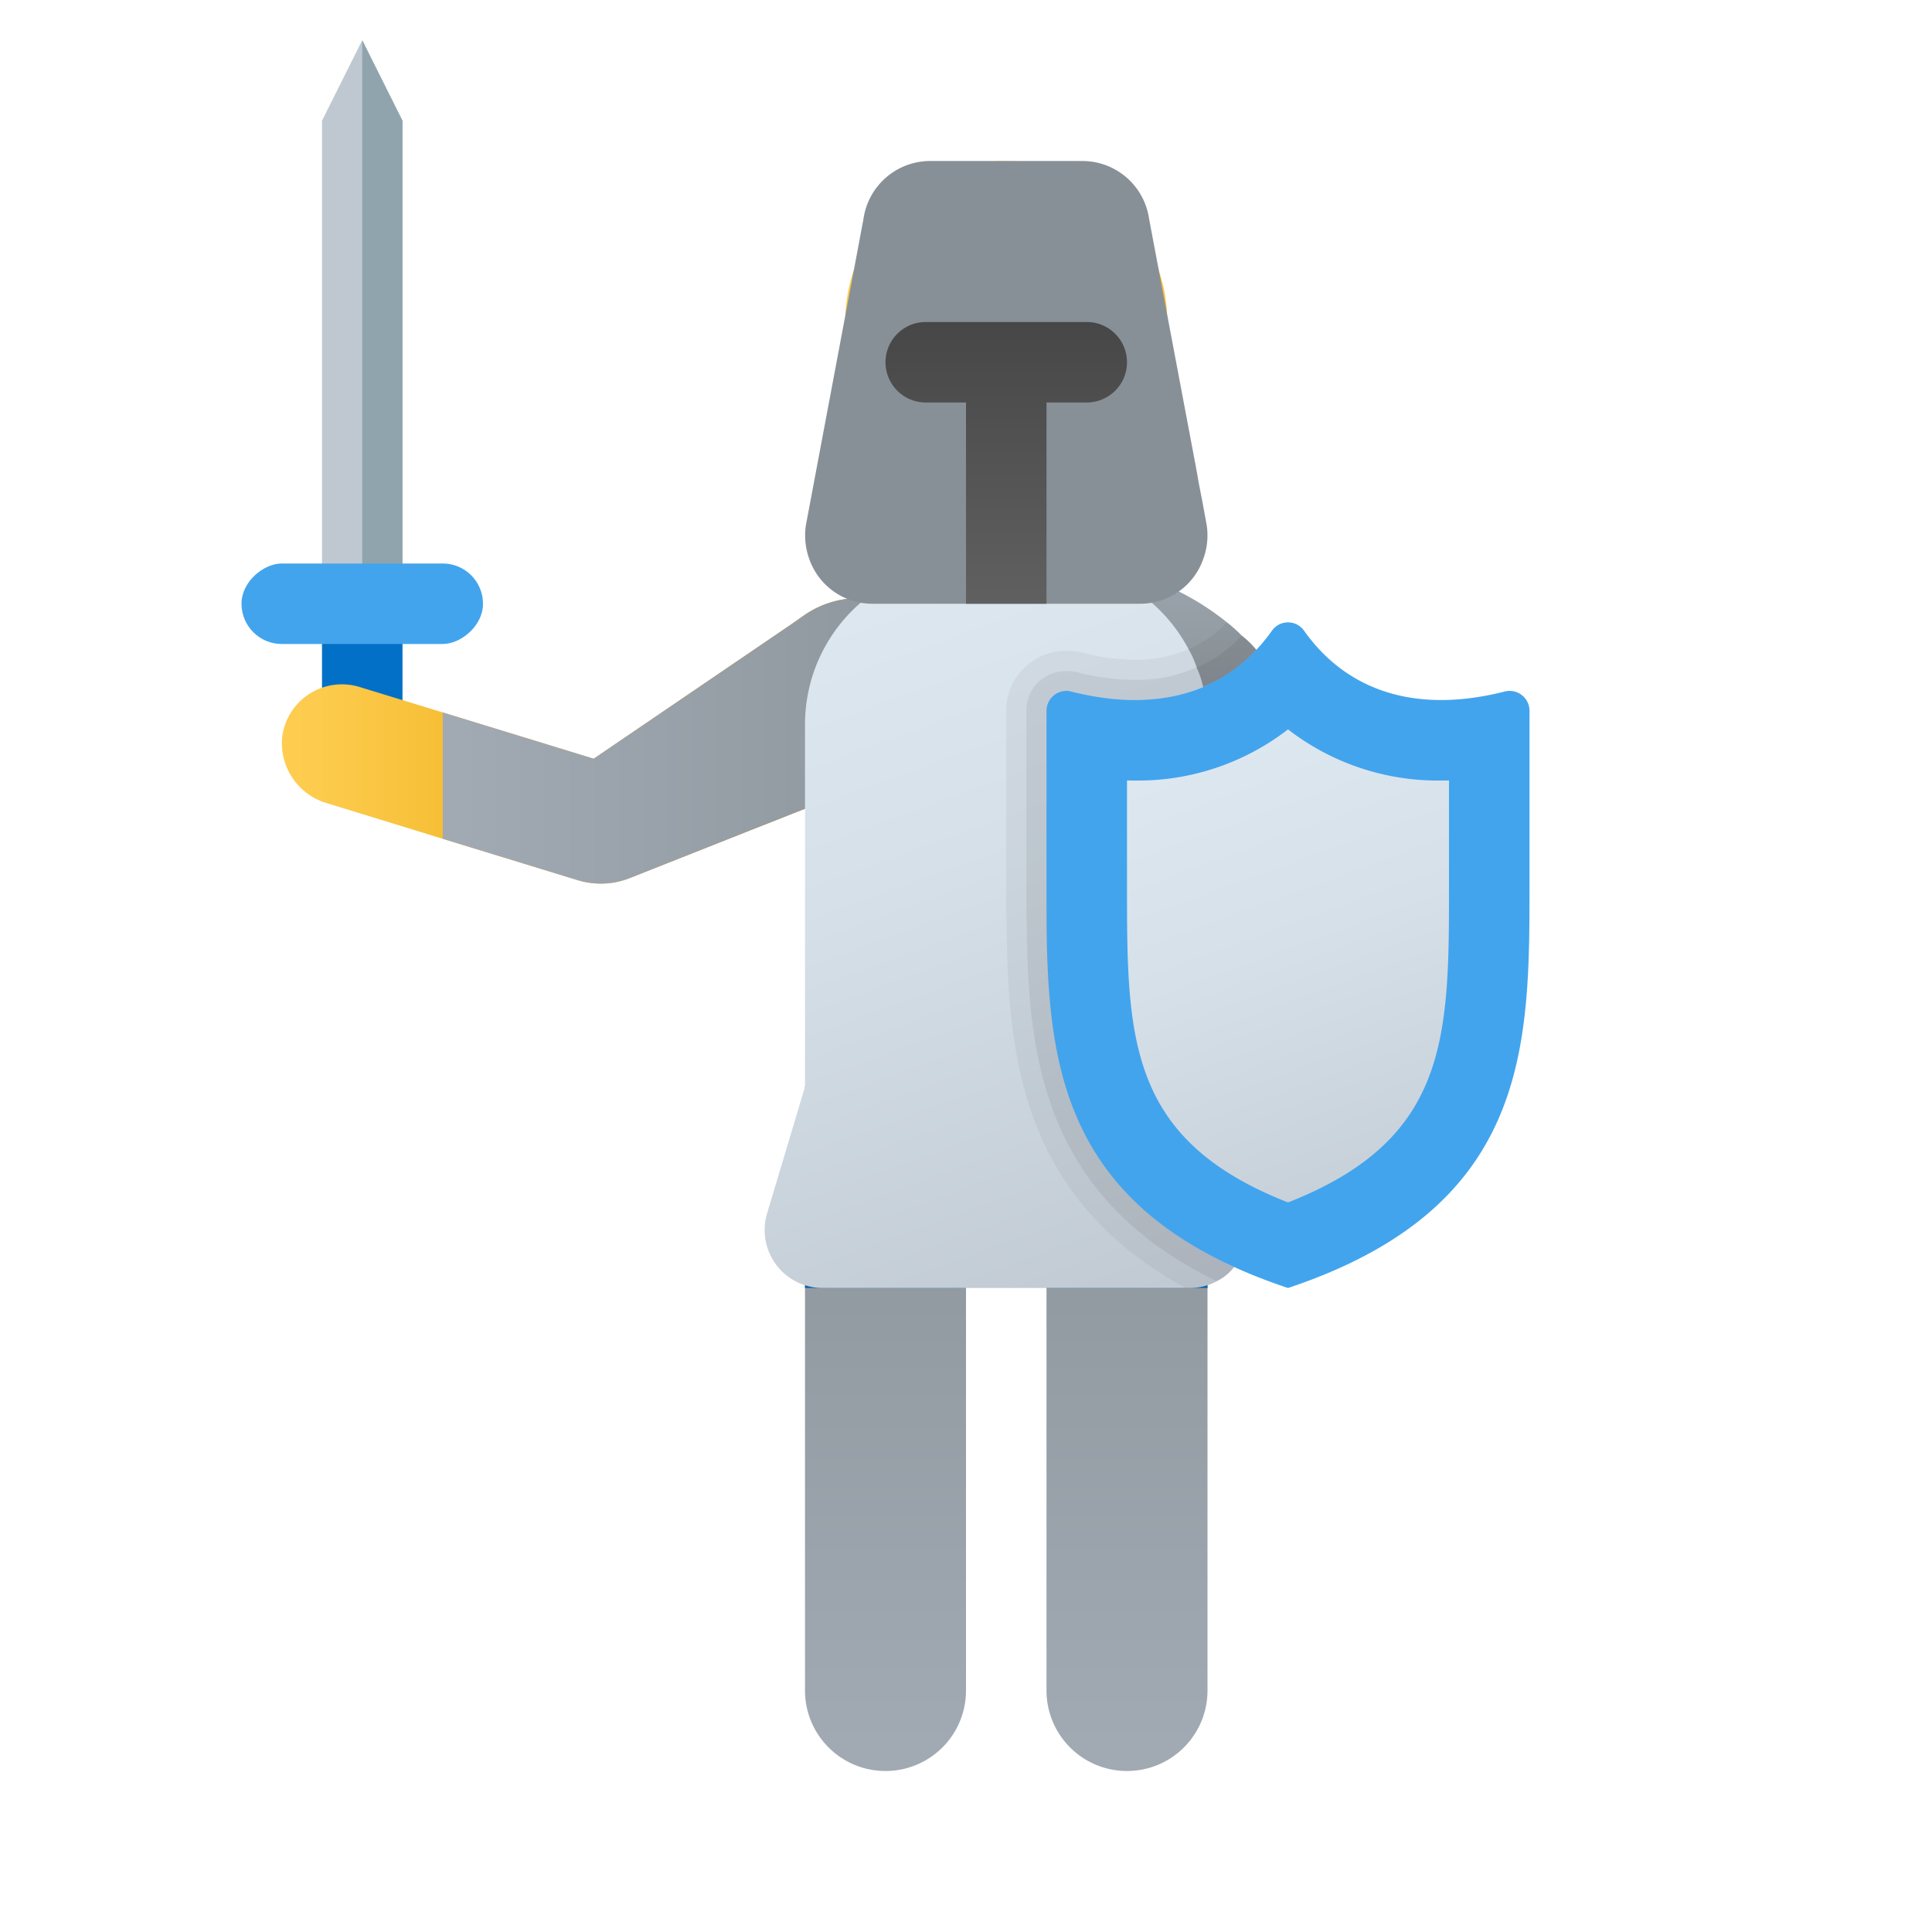 <svg xmlns="http://www.w3.org/2000/svg" xmlns:xlink="http://www.w3.org/1999/xlink" data-name="Слой 1" viewBox="0 0 48 48"><defs><linearGradient id="9lsJngVgp9789eC53IFKkb" x1="23.651" x2="26.348" y1="103.716" y2="96.285" data-name="Безымянный градиент 35" gradientTransform="matrix(1 0 0 -1 0 108)" gradientUnits="userSpaceOnUse"><stop offset="0" stop-color="#ffcf54"/><stop offset=".261" stop-color="#fdcb4d"/><stop offset=".639" stop-color="#f7c13a"/><stop offset="1" stop-color="#f0b421"/></linearGradient><linearGradient id="9lsJngVgp9789eC53IFKka" x1="28" x2="28" y1="43.391" y2="29.77" data-name="Безымянный градиент 17" gradientUnits="userSpaceOnUse"><stop offset="0" stop-color="#a1aab3"/><stop offset="1" stop-color="#8f979e"/></linearGradient><linearGradient id="9lsJngVgp9789eC53IFKkd" x1="22" x2="22" y1="43.391" y2="29.77" xlink:href="#9lsJngVgp9789eC53IFKka"/><linearGradient id="9lsJngVgp9789eC53IFKke" x1="29" x2="29" y1="12.87" y2="16.883" xlink:href="#9lsJngVgp9789eC53IFKka"/><linearGradient id="9lsJngVgp9789eC53IFKkf" x1="6.174" x2="12.958" y1="18.409" y2="18.409" xlink:href="#9lsJngVgp9789eC53IFKkb"/><linearGradient id="9lsJngVgp9789eC53IFKkg" x1="11.391" x2="22.417" y1="18.409" y2="18.409" xlink:href="#9lsJngVgp9789eC53IFKka"/><linearGradient id="9lsJngVgp9789eC53IFKkc" x1="20.649" x2="27.951" y1="13.48" y2="33.543" data-name="Безымянный градиент 147" gradientUnits="userSpaceOnUse"><stop offset="0" stop-color="#dfe9f2"/><stop offset=".391" stop-color="#d6e0e9"/><stop offset="1" stop-color="#bfc8d1"/></linearGradient><linearGradient id="9lsJngVgp9789eC53IFKkh" x1="25" x2="25" y1="7.636" y2="16.738" data-name="Безымянный градиент 177" gradientUnits="userSpaceOnUse"><stop offset=".002" stop-color="#454545"/><stop offset=".013" stop-color="#464646"/><stop offset=".874" stop-color="#626262"/><stop offset="1" stop-color="#6d6d6d"/></linearGradient><linearGradient id="9lsJngVgp9789eC53IFKki" x1="30.137" x2="35.694" y1="17.27" y2="32.537" xlink:href="#9lsJngVgp9789eC53IFKkc"/></defs><polygon fill="#bfc8d1" points="10 15 8 15 8 3 9 1 10 3 10 15"/><polygon fill="#90a4ae" points="9 1 9 15 10 15 10 3 9 1"/><rect width="2" height="4" x="8" y="15" fill="#0370c8"/><rect width="2" height="6" x="8" y="12" fill="#42a4ed" rx="1" transform="rotate(90 9 15)"/><path fill="url(#9lsJngVgp9789eC53IFKkb)" d="M25,12a4,4,0,1,1,4-4,4.012,4.012,0,0,1-4,4"/><path fill="url(#9lsJngVgp9789eC53IFKka)" d="M30,30H26V42a1.999,1.999,0,0,0,2,2h0a1.999,1.999,0,0,0,2-2Z"/><path fill="url(#9lsJngVgp9789eC53IFKkd)" d="M24,30H20V42a1.999,1.999,0,0,0,2,2h0a1.999,1.999,0,0,0,2-2Z"/><path fill="#0d61a9" d="M20,27v5h4a1,1,0,0,1,2,0h4V27Z"/><path fill="url(#9lsJngVgp9789eC53IFKke)" d="M33,20.67V23H25V14h1.33a6.609,6.609,0,0,1,4.15,1.46,3.804,3.804,0,0,1,.37.33,2.381,2.381,0,0,1,.36.35A6.599,6.599,0,0,1,33,20.67Z"/><path fill="url(#9lsJngVgp9789eC53IFKkf)" d="M22.64,18.99a2.175,2.175,0,0,1-.45.24l-3.55,1.4-2.98,1.18a1.96,1.96,0,0,1-1.33.05L11,20.84l-2.86-.88a1.555,1.555,0,0,1-1.13-1.65,1.497,1.497,0,0,1,1.93-1.24L11,17.7l3.75,1.15L16,18l3.66-2.49.3-.21a2.37,2.37,0,0,1,3.13.34A2.277,2.277,0,0,1,22.64,18.99Z"/><path fill="url(#9lsJngVgp9789eC53IFKkg)" d="M22.64,18.99a2.175,2.175,0,0,1-.45.24l-3.55,1.4-2.98,1.18a1.96,1.96,0,0,1-1.33.05L11,20.84V17.7l3.75,1.15L16,18l3.66-2.49.3-.21a2.37,2.37,0,0,1,3.13.34A2.277,2.277,0,0,1,22.64,18.99Z"/><path fill="url(#9lsJngVgp9789eC53IFKkc)" d="M30.66,31.48a1.208,1.208,0,0,1-.43.35,1.36,1.36,0,0,1-.67.17H20.44a1.44,1.44,0,0,1-1.38-1.86L20,27V18a3.999,3.999,0,0,1,4-4h2a3.986,3.986,0,0,1,3.53,2.13,2.282,2.282,0,0,1,.2.45,2.462,2.462,0,0,1,.16.48A4.168,4.168,0,0,1,30,18v9l.94,3.14A1.413,1.413,0,0,1,30.66,31.48Z"/><path fill="#889097" d="M29.899,13.875A1.659,1.659,0,0,1,28.333,15H21.67a1.66,1.66,0,0,1-1.566-1.117,1.727,1.727,0,0,1-.083-.829L21.453,5.438A1.675,1.675,0,0,1,23.102,4h3.798a1.675,1.675,0,0,1,1.649,1.438l1.166,6.177.075.423.083.423.108.592A1.693,1.693,0,0,1,29.899,13.875Z"/><path fill="url(#9lsJngVgp9789eC53IFKkh)" d="M27,8H23a1,1,0,0,0,0,2h1v5h2V10h1a1,1,0,0,0,0-2Z"/><path fill="#42a4ed" d="M31.6,15.671c-1.002,1.414-2.66,2.095-4.972,1.513A.494.494,0,0,0,26,17.654V22c0,4,0,8,6,10,6-2,6-6,6-10V17.654a.494.494,0,0,0-.628-.47c-2.312.582-3.97-.099-4.972-1.513A.488.488,0,0,0,31.6,15.671Z"/><path fill="url(#9lsJngVgp9789eC53IFKki)" d="M32,29.874c-4-1.568-4-4.113-4-7.874V19.39c.065.002.131.002.196.002A6.081,6.081,0,0,0,32,18.121a6.081,6.081,0,0,0,3.804,1.271c.065,0,.131-0.0.196-.002V22C36,25.761,36,28.306,32,29.874Z"/><path d="M26.01,23c-.01-.33-.01-.67-.01-1V17.65a.485.485,0,0,1,.5-.48.614.614,0,0,1,.13.01,6.017,6.017,0,0,0,1.57.21,4.144,4.144,0,0,0,1.69-.33,3.702,3.702,0,0,0,1.32-.92,2.381,2.381,0,0,0-.36-.35,3.804,3.804,0,0,0-.37-.33,2.74,2.74,0,0,1-.95.67,3.322,3.322,0,0,1-1.33.26A5.427,5.427,0,0,1,26.87,16.21a1.555,1.555,0,0,0-.37-.04,1.484,1.484,0,0,0-1.04.41A1.444,1.444,0,0,0,25,17.65V22c0,.33,0,.66.01,1,.03,3.3.4,6.79,4.45,9h.1a1.36,1.36,0,0,0,.67-.17,1.208,1.208,0,0,0,.43-.35C26.42,29.54,26.04,26.33,26.01,23Z" opacity=".05"/><path d="M26.01,23c-.01-.33-.01-.67-.01-1V17.65a.485.485,0,0,1,.5-.48.614.614,0,0,1,.13.01,6.017,6.017,0,0,0,1.57.21,4.144,4.144,0,0,0,1.69-.33,3.702,3.702,0,0,0,1.32-.92,2.381,2.381,0,0,0-.36-.35,3.095,3.095,0,0,1-1.12.79A3.607,3.607,0,0,1,28.2,16.89a5.903,5.903,0,0,1-1.45-.19,1.067,1.067,0,0,0-.25-.03,1.055,1.055,0,0,0-.7.27.999.999,0,0,0-.3.71V22c0,.33,0,.66.01,1,.03,3.28.43,6.75,4.72,8.83a1.208,1.208,0,0,0,.43-.35C26.42,29.54,26.04,26.33,26.01,23Z" opacity=".07"/></svg>